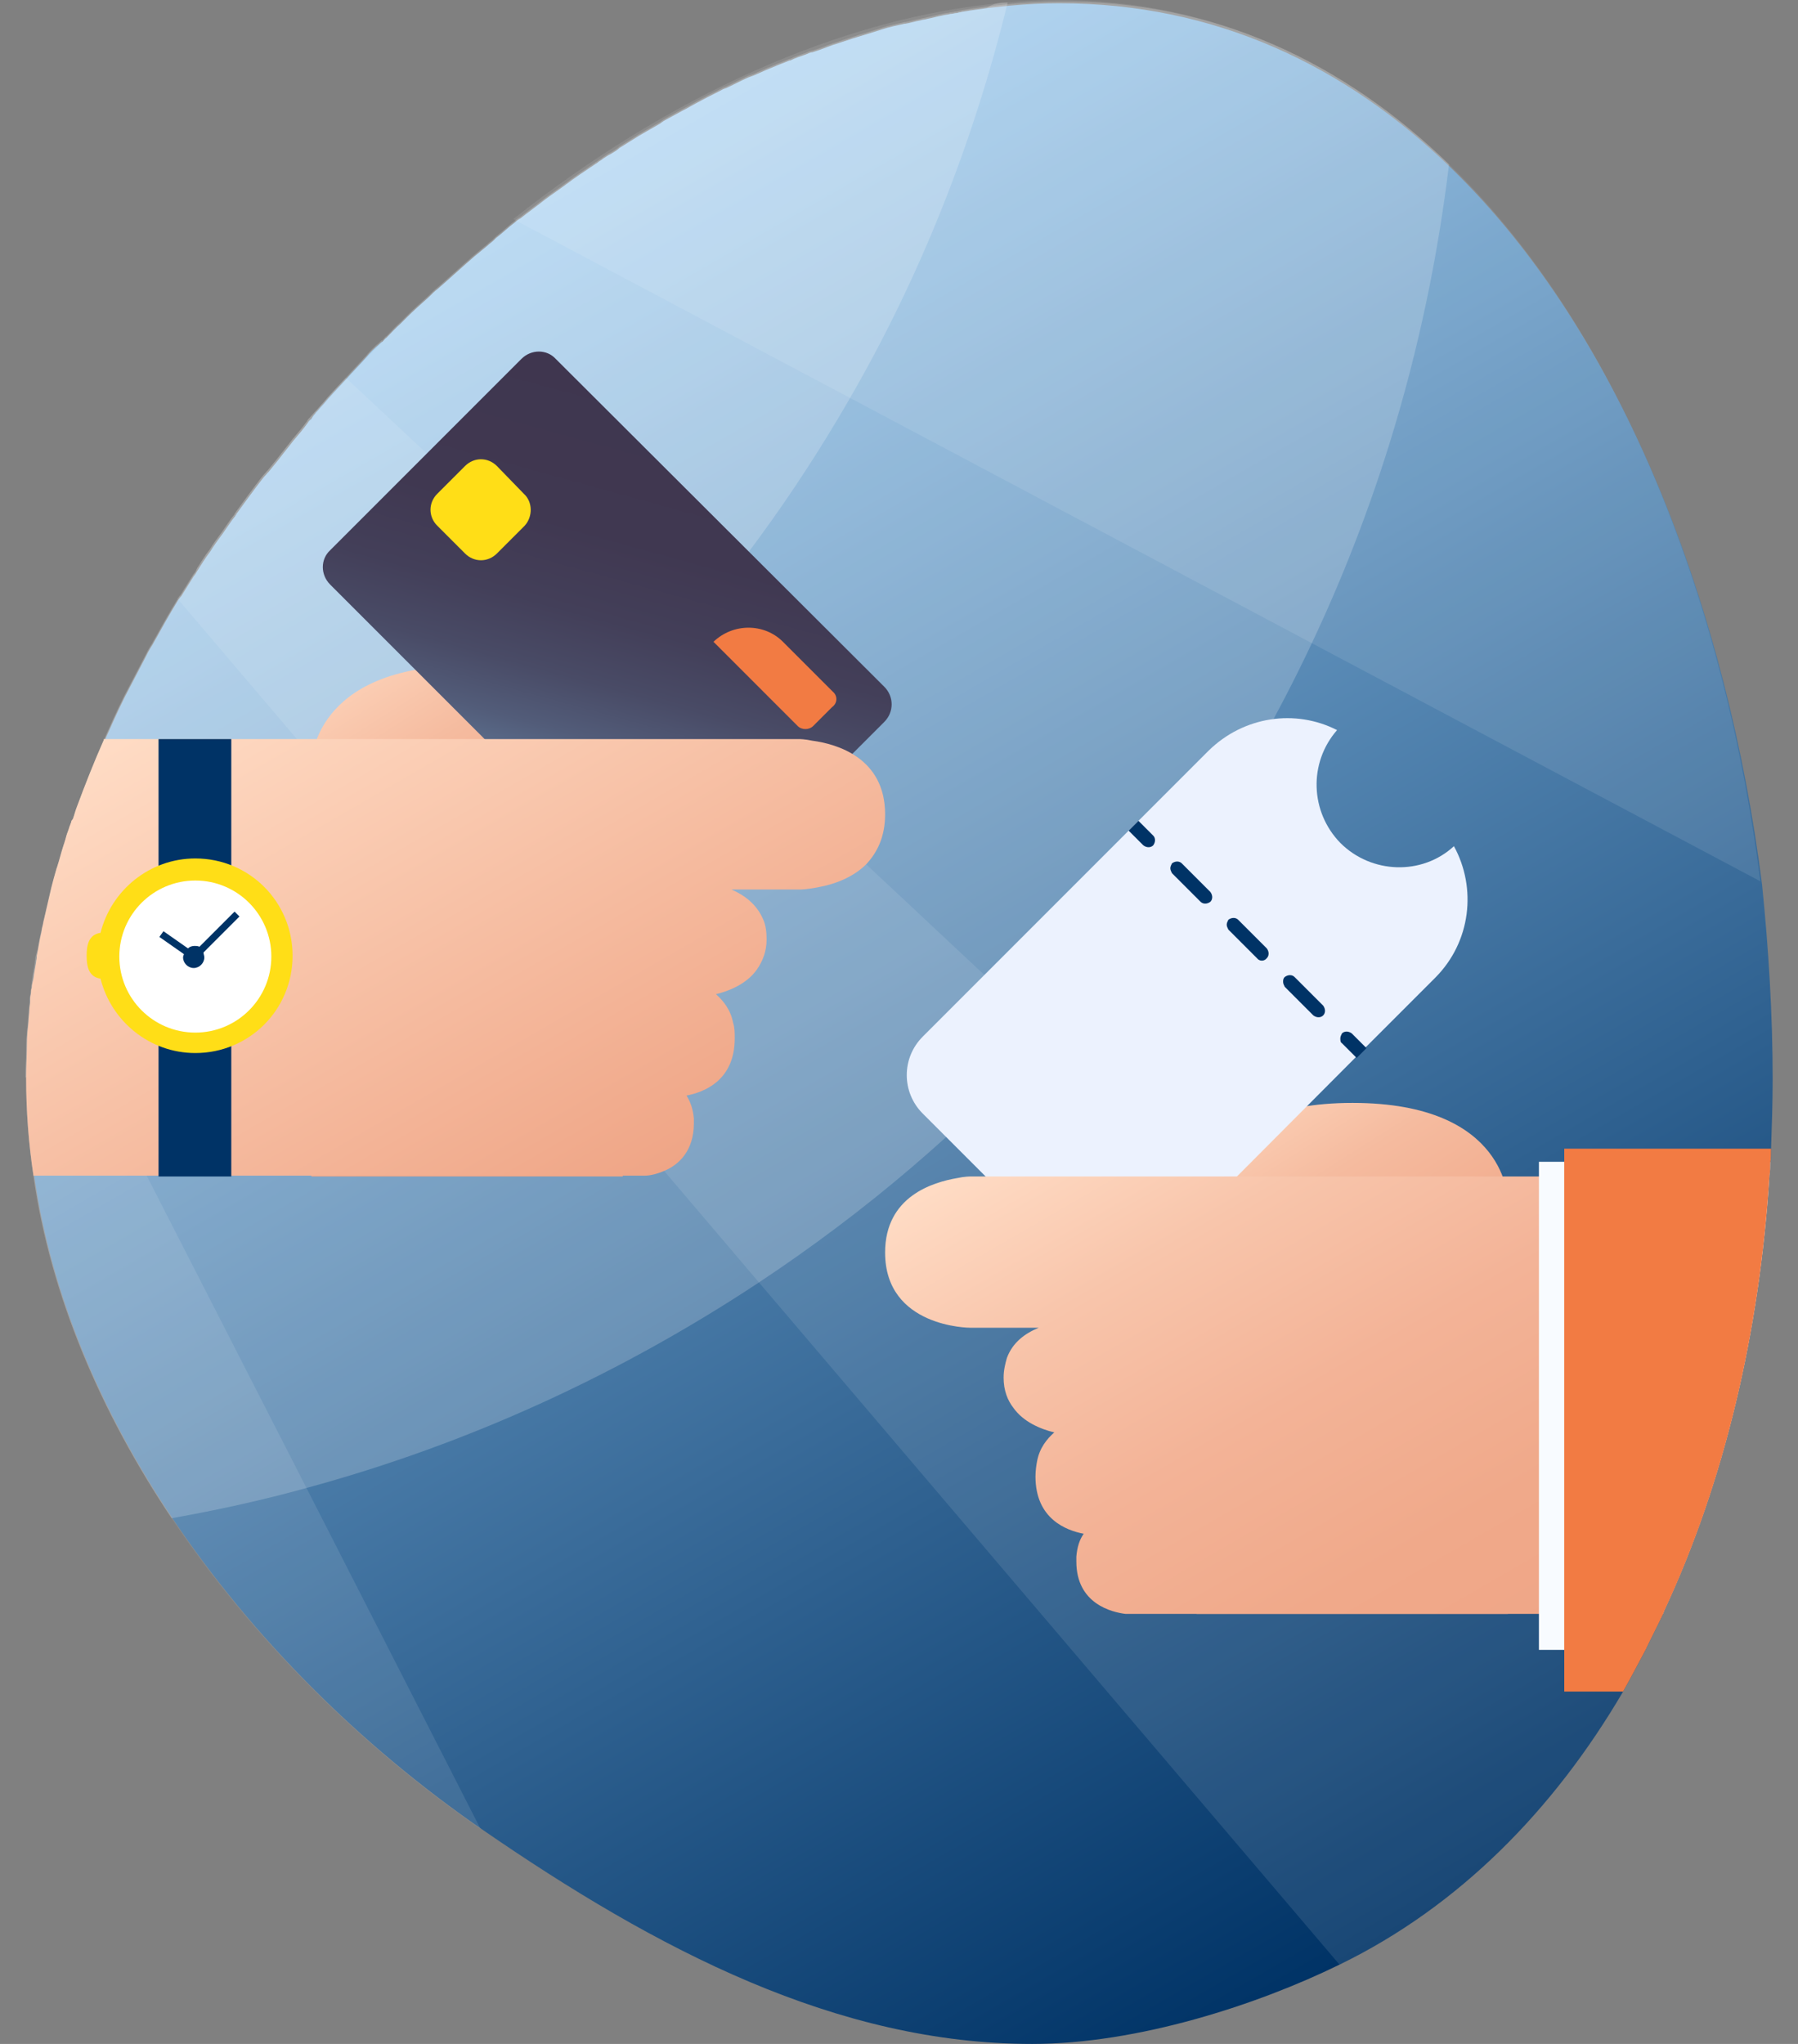 <?xml version="1.0" encoding="utf-8"?>
<!-- Generator: Adobe Illustrator 22.1.0, SVG Export Plug-In . SVG Version: 6.00 Build 0)  -->
<svg version="1.1" id="Laag_1" xmlns="http://www.w3.org/2000/svg" xmlns:xlink="http://www.w3.org/1999/xlink" x="0px" y="0px"
	 viewBox="0 0 220 250" style="enable-background:new 0 0 220 250;" xml:space="preserve">
<rect x="0" y="0" width="220" height="250" fill="#808080" stroke="none"/>
<style type="text/css">
	.st0{fill:url(#SVGID_1_);}
	.st1{opacity:0.1;fill:#FFFFFF;}
	.st2{opacity:0.2;fill:#FFFFFF;}
	.st3{fill:url(#SVGID_2_);}
	.st4{fill:url(#SVGID_3_);}
	.st5{fill:url(#SVGID_4_);}
	.st6{fill:#FFDE17;}
	.st7{fill:#F27B43;}
	.st8{fill:#ECF2FE;}
	.st9{fill:#003366;}
	.st10{fill:url(#SVGID_5_);}
	.st11{fill:#FFFFFF;}
	.st12{fill:url(#SVGID_6_);}
	.st13{fill:#F8FBFF;}
</style>
<g>
	<linearGradient id="SVGID_1_" gradientUnits="userSpaceOnUse" x1="176.393" y1="233.268" x2="57.769" y2="27.806">
		<stop  offset="0" style="stop-color:#003366"/>
		<stop  offset="1" style="stop-color:#97C7ED"/>
	</linearGradient>
	<path class="st0" d="M216.9,132c0,2.9-0.1,5.7-0.2,8.6c0,0.5,0,1.1-0.1,1.7c0,0.5,0,1.1-0.1,1.6c-1.2,19-5.5,37.4-12.9,53.2
		c0,0.1-0.1,0.2-0.1,0.3c-0.7,1.5-1.5,3-2.2,4.5c-0.9,1.7-1.8,3.4-2.7,5c-8.5,14.5-20.1,26.3-34.7,33.4c-10,4.9-24.7,9.7-37.6,9.7
		c-23.8,0-45.8-11.4-67.4-26.3c-14.9-10.3-28-23.4-37.8-38c-8.7-13-14.8-27.2-16.9-41.8c-0.6-4-0.9-7.9-0.9-11.9v-0.3
		c0-1.3,0.1-2.7,0.1-4c0-0.9,0.1-1.8,0.2-2.7c0-0.5,0.1-0.9,0.1-1.4c0,0,0,0,0-0.1c0-0.3,0.1-0.6,0.1-0.9c0,0,0,0,0-0.1
		c0-0.1,0-0.2,0-0.3c0-0.3,0.1-0.5,0.1-0.7c0-0.2,0-0.4,0.1-0.6c0,0,0,0,0-0.1c0,0,0,0,0,0c0-0.3,0.1-0.6,0.1-0.9
		c0.1-0.9,0.3-1.7,0.4-2.6v-0.1c0,0,0-0.1,0-0.1c0.1-0.4,0.2-0.8,0.3-1.1c0.1-0.5,0.2-1,0.3-1.5c0.1-0.3,0.1-0.7,0.2-1
		c0.1-0.3,0.1-0.6,0.2-0.9c0.1-0.4,0.2-0.9,0.3-1.3c0.2-0.9,0.4-1.7,0.6-2.6c0.2-0.8,0.4-1.5,0.6-2.2c0-0.1,0.1-0.2,0.1-0.3
		c0.3-0.9,0.5-1.8,0.8-2.7v0c0.1-0.2,0.1-0.4,0.2-0.6c0-0.1,0.1-0.3,0.1-0.4c0.1-0.4,0.3-0.8,0.4-1.2c0.1-0.2,0.1-0.3,0.2-0.5
		c0-0.2,0.1-0.3,0.2-0.4c0.2-0.5,0.3-1,0.5-1.5l0,0c1-2.7,2.1-5.5,3.3-8.2c0,0,0-0.1,0-0.1h0c0.8-1.8,1.6-3.6,2.5-5.4
		c0.4-0.8,0.8-1.5,1.2-2.3c0.4-0.8,0.8-1.5,1.2-2.3c0.3-0.6,0.6-1.2,1-1.8c1-1.8,2-3.6,3.1-5.4c0,0,0-0.1,0.1-0.1
		c0.1-0.2,0.2-0.3,0.3-0.4c0.5-0.8,1-1.6,1.5-2.4c0.2-0.2,0.3-0.4,0.4-0.6c0.5-0.8,1-1.6,1.6-2.4c0.5-0.8,1-1.5,1.6-2.3
		c0.5-0.7,1-1.5,1.5-2.1c0,0,0-0.1,0.1-0.1c0,0,0-0.1,0-0.1v0c0.8-1.1,1.6-2.2,2.5-3.4c0.4-0.5,0.8-1.1,1.3-1.6c0,0,0-0.1,0.1-0.1
		c0.4-0.5,0.9-1.1,1.3-1.6c0.6-0.8,1.2-1.5,1.8-2.3c0.6-0.7,1.2-1.4,1.7-2.1c0.1-0.1,0.1-0.2,0.2-0.3c0.1-0.1,0.1-0.1,0.2-0.2
		c0.1,0,0.1-0.1,0.1-0.1c0.1-0.1,0.1-0.2,0.2-0.3c0.1-0.2,0.3-0.3,0.3-0.4c0.3-0.3,0.6-0.7,0.9-1c0.9-1.1,1.9-2.1,2.9-3.2
		c0.8-0.9,1.6-1.7,2.4-2.6c0.5-0.6,1-1.1,1.6-1.6c0.1-0.1,0.3-0.3,0.4-0.3c0.2-0.2,0.3-0.4,0.5-0.5c0.6-0.6,1.1-1.2,1.7-1.7l0.8-0.8
		c0.8-0.8,1.7-1.6,2.6-2.4c0.4-0.4,0.8-0.8,1.2-1.1c1.5-1.3,2.9-2.6,4.4-3.9c0.6-0.5,1.1-0.9,1.7-1.4c0.2-0.2,0.5-0.4,0.7-0.6
		c0.1-0.1,0.2-0.2,0.3-0.3c0.8-0.6,1.5-1.3,2.3-1.9c0.2-0.2,0.5-0.4,0.7-0.5c1-0.8,2-1.5,3-2.3c0.8-0.6,1.7-1.2,2.5-1.8
		c1.2-0.9,2.4-1.7,3.6-2.5c0.1-0.1,0.2-0.1,0.3-0.2c0.2-0.2,0.5-0.3,0.7-0.5c0.3-0.2,0.6-0.4,1-0.6c0.3-0.2,0.7-0.4,1-0.7
		c0.8-0.5,1.6-1,2.4-1.5c0.9-0.5,1.7-1,2.6-1.5c0.1-0.1,0.3-0.2,0.4-0.3c0.7-0.4,1.5-0.8,2.2-1.2c0.8-0.4,1.6-0.9,2.4-1.3
		c0.9-0.5,1.8-0.9,2.7-1.4c0.1,0,0.2-0.1,0.3-0.1c0.9-0.4,1.8-0.9,2.7-1.3c0.3-0.1,0.5-0.2,0.8-0.3c0.9-0.4,1.8-0.8,2.8-1.2
		c0.5-0.2,1-0.4,1.5-0.6c0,0,0.1,0,0.1,0c0.6-0.3,1.2-0.5,1.8-0.7c0.3-0.1,0.6-0.3,0.9-0.3c0.3-0.1,0.6-0.2,0.9-0.3
		c0.5-0.2,1.1-0.4,1.6-0.6c1-0.3,2.1-0.7,3.1-1c1-0.3,2-0.6,2.9-0.9c0.9-0.3,1.9-0.5,2.8-0.7c0,0,0.1,0,0.1,0
		c0.6-0.1,1.2-0.3,1.8-0.4c0.3-0.1,0.6-0.1,0.9-0.2c0.6-0.1,1.2-0.3,1.8-0.4c0.3-0.1,0.7-0.1,1-0.2c0.3,0,0.5-0.1,0.7-0.1
		c0.2,0,0.3-0.1,0.5-0.1c0.3-0.1,0.7-0.1,1.1-0.2c0.7-0.1,1.4-0.2,2.1-0.3c0.9-0.1,1.9-0.2,2.8-0.3c2.1-0.2,4.1-0.3,6.1-0.3
		c19.2,0,35.1,7.7,47.9,20.1c21.4,20.7,33.9,54.6,38.1,87.7C216.4,116,216.9,124.1,216.9,132z"/>
	<path class="st1" d="M215.4,107.8L62.8,26.8C81.5,12,102.8,2,123.3,0.3c2.1-0.2,4.1-0.3,6.1-0.3c19.1,0,35.1,7.7,47.9,20.1
		C198.7,40.8,211.2,74.7,215.4,107.8z"/>
	<path class="st1" d="M203.6,197.1c0,0.1-0.1,0.2-0.1,0.3c-0.7,1.5-1.5,3-2.2,4.5c-0.9,1.7-1.8,3.4-2.7,5
		c-8.5,14.5-20.1,26.3-34.7,33.4l-71-83.4l-42.2-49.6l-29-34.1c0,0,0-0.1,0.1-0.1c0.1-0.2,0.2-0.3,0.3-0.4c0.5-0.8,1-1.6,1.5-2.4
		c0.2-0.2,0.3-0.4,0.4-0.6c0.5-0.8,1-1.6,1.6-2.4c0.5-0.8,1-1.5,1.6-2.3c0.5-0.7,1-1.5,1.5-2.1c0,0,0-0.1,0.1-0.1c0,0,0-0.1,0-0.1v0
		c0.8-1.1,1.6-2.2,2.5-3.4c0.4-0.5,0.8-1.1,1.3-1.6c0,0,0-0.1,0.1-0.1c0.4-0.5,0.9-1.1,1.3-1.6c0.6-0.8,1.2-1.5,1.8-2.3
		c0.6-0.7,1.2-1.4,1.7-2.1c0.1-0.1,0.1-0.2,0.2-0.3c0.1-0.1,0.2-0.3,0.3-0.3c0-0.1,0.1-0.1,0.2-0.2c0.1-0.2,0.3-0.3,0.3-0.4
		c0.3-0.3,0.6-0.7,0.9-1c0.9-1.1,1.9-2.1,2.9-3.2L80,81.4l48.3,45.2l18.5,17.3l41.5,38.8l3.1,2.9L203.6,197.1z"/>
	<path class="st2" d="M177.3,20.1c-2.5,20.7-8.2,40.4-16.8,58.6c-8.3,17.6-19.2,33.7-32.2,47.9c-10.5,11.5-22.5,21.7-35.5,30.3
		C76,168,57.4,176.6,37.5,182c-5.4,1.5-10.9,2.7-16.5,3.7c-8.7-13-14.8-27.2-16.9-41.8c-0.6-4-0.9-7.9-0.9-11.9v-0.3
		c0-1.3,0.1-2.7,0.1-4c0-0.9,0.1-1.8,0.2-2.7c0-0.5,0.1-0.9,0.1-1.4c0-0.3,0.1-0.7,0.1-1c0,0,0,0,0-0.1c0-0.1,0-0.2,0-0.3
		c0-0.3,0.1-0.5,0.1-0.7c0-0.2,0-0.4,0.1-0.6c0,0,0,0,0-0.1c0-0.3,0.1-0.6,0.2-1c0.1-0.9,0.3-1.7,0.4-2.6v-0.1c0,0,0-0.1,0-0.1
		c0.2-0.9,0.3-1.7,0.5-2.6c0.1-0.3,0.1-0.7,0.2-1c0.1-0.3,0.1-0.6,0.2-0.9c0.1-0.4,0.2-0.9,0.3-1.3c0.2-0.9,0.4-1.7,0.6-2.6
		c0.2-0.8,0.4-1.5,0.6-2.2c0-0.1,0.1-0.2,0.1-0.3c0.3-0.9,0.5-1.8,0.8-2.7v0c0.1-0.2,0.1-0.4,0.2-0.6c0-0.1,0.1-0.3,0.1-0.4
		c0.1-0.4,0.3-0.8,0.4-1.2c0.1-0.2,0.1-0.3,0.2-0.5c0-0.2,0.1-0.3,0.2-0.4c0.2-0.5,0.3-1,0.5-1.5l0,0c1-2.7,2.1-5.5,3.3-8.2
		c0,0,0-0.1,0-0.1h0c0.8-1.8,1.6-3.6,2.5-5.4c0.4-0.8,0.8-1.5,1.2-2.3c0.4-0.8,0.8-1.5,1.2-2.3c0.3-0.6,0.6-1.2,1-1.8
		c1-1.8,2-3.6,3.1-5.4c0,0,0-0.1,0.1-0.1c0.1-0.2,0.2-0.3,0.3-0.4c0.5-0.8,1-1.6,1.5-2.4c0.1-0.2,0.3-0.4,0.4-0.6h0
		c0-0.1,0.1-0.2,0.1-0.3c0.5-0.7,0.9-1.5,1.5-2.2c0.5-0.8,1-1.5,1.6-2.3c0.5-0.7,1-1.5,1.5-2.1c0-0.1,0-0.1,0.1-0.2v0
		c0.8-1.1,1.6-2.2,2.5-3.4c0.4-0.5,0.8-1.1,1.3-1.6c0,0,0-0.1,0.1-0.1c0.4-0.5,0.9-1.1,1.3-1.6c0.6-0.8,1.2-1.5,1.8-2.3
		c0.6-0.7,1.2-1.4,1.7-2.1c0.1-0.1,0.1-0.2,0.2-0.3c0.1-0.1,0.1-0.1,0.2-0.2c0.2-0.3,0.4-0.5,0.7-0.8c0.3-0.3,0.6-0.7,0.9-1
		c0.9-1.1,1.9-2.1,2.9-3.2c0.8-0.9,1.6-1.7,2.4-2.6c0.5-0.6,1-1.1,1.6-1.6c0.1-0.1,0.3-0.3,0.4-0.3c0.2-0.2,0.3-0.4,0.5-0.5
		c0.6-0.6,1.1-1.2,1.7-1.7l0.8-0.8c0.8-0.8,1.7-1.6,2.6-2.4c0.4-0.4,0.8-0.8,1.2-1.1c1.5-1.3,2.9-2.6,4.4-3.9
		c0.6-0.5,1.1-0.9,1.7-1.4c0.2-0.2,0.5-0.4,0.7-0.6c0.1-0.1,0.2-0.2,0.3-0.3c0.8-0.6,1.5-1.3,2.3-1.9c0.2-0.2,0.5-0.4,0.7-0.5
		c1-0.8,2-1.5,3-2.3c0.8-0.6,1.7-1.2,2.5-1.8c1.2-0.9,2.4-1.7,3.6-2.5c0.1-0.1,0.2-0.1,0.3-0.2c0.2-0.2,0.5-0.3,0.7-0.5
		c0.3-0.2,0.6-0.4,1-0.6c0.3-0.2,0.7-0.4,1-0.7c0.8-0.5,1.6-1,2.4-1.5c0.9-0.5,1.7-1,2.6-1.5c0.1-0.1,0.3-0.2,0.4-0.3
		c0.7-0.4,1.5-0.8,2.2-1.2c0.8-0.4,1.6-0.9,2.4-1.3c0.9-0.5,1.8-0.9,2.7-1.4c0.1,0,0.2-0.1,0.3-0.1c0.9-0.4,1.8-0.9,2.7-1.3
		c0.3-0.1,0.5-0.2,0.8-0.3c0.9-0.4,1.8-0.8,2.8-1.2c0.5-0.2,1-0.4,1.5-0.6c0,0,0.1,0,0.1,0c0.6-0.3,1.2-0.5,1.8-0.7
		c0.3-0.1,0.6-0.3,0.9-0.3c0.3-0.1,0.6-0.2,0.9-0.3c0.5-0.2,1.1-0.4,1.6-0.6c1-0.3,2.1-0.7,3.1-1c1-0.3,2-0.6,2.9-0.9
		c0.9-0.3,1.9-0.5,2.8-0.7c0,0,0.1,0,0.1,0c0.6-0.1,1.2-0.3,1.8-0.4c0.3-0.1,0.6-0.1,0.9-0.2c0.6-0.1,1.2-0.3,1.8-0.4
		c0.3-0.1,0.7-0.1,1-0.2c0.3,0,0.5-0.1,0.7-0.1c0.2,0,0.3-0.1,0.5-0.1c0.3-0.1,0.7-0.1,1.1-0.2c0.7-0.1,1.4-0.2,2.1-0.3
		c0.9-0.1,1.9-0.2,2.8-0.3c2.1-0.2,4.1-0.3,6.1-0.3C148.6,0,164.5,7.7,177.3,20.1z"/>
	<path class="st2" d="M123.3,0.3c-4.2,17.2-10.7,33.5-19.3,48.4c-6.8,11.8-14.8,22.8-24,32.7c-2.8,3.1-5.8,6.1-8.8,9
		c-6.4,6.1-13.2,11.8-20.5,16.9c-2.3,1.6-4.6,3.2-7,4.8c-0.8,0.5-1.5,1-2.3,1.5c-1.4,0.9-2.7,1.7-4.2,2.5c-0.4,0.3-0.9,0.5-1.4,0.8
		c-0.9,0.5-1.8,1.1-2.8,1.6c-1.5,0.9-3.1,1.7-4.7,2.6c-1,0.5-2,1-3.1,1.5c-0.8,0.4-1.6,0.8-2.4,1.2c-1.1,0.5-2.2,1-3.4,1.5
		c0,0.1,0,0,0,0c-0.9,0.4-1.9,0.9-2.8,1.3c-2.1,0.9-4.1,1.7-6.2,2.5c-2.4,0.9-4.8,1.8-7.3,2.7c0-1.3,0.1-2.7,0.1-4
		c0-0.9,0.1-1.8,0.2-2.7c0-0.5,0.1-0.9,0.1-1.4c0,0,0,0,0-0.1c0-0.3,0.1-0.6,0.1-0.9c0,0,0,0,0-0.1c0-0.1,0-0.2,0-0.3
		c0-0.3,0.1-0.5,0.1-0.7l0.1-0.7c0-0.3,0.1-0.6,0.1-0.9c0.1-0.9,0.3-1.7,0.4-2.6v-0.1c0,0,0-0.1,0-0.1c0.1-0.4,0.2-0.8,0.3-1.1
		c0.1-0.8,0.3-1.6,0.5-2.5c0.1-0.3,0.1-0.6,0.2-0.9c0.1-0.4,0.2-0.9,0.3-1.3c0.2-0.9,0.4-1.7,0.6-2.6c0.2-0.8,0.4-1.5,0.6-2.2
		c0-0.1,0.1-0.2,0.1-0.3c0.3-0.9,0.5-1.8,0.8-2.7v0c0.1-0.2,0.1-0.4,0.2-0.6c0-0.1,0.1-0.3,0.1-0.4c0.1-0.4,0.3-0.8,0.4-1.2
		c0.1-0.2,0.1-0.3,0.2-0.5c0-0.2,0.1-0.3,0.2-0.4c0.2-0.5,0.3-1,0.5-1.5l0,0c1-2.7,2.1-5.5,3.3-8.2c0,0,0-0.1,0.1-0.1
		c0.8-1.8,1.6-3.6,2.5-5.4c0.4-0.8,0.8-1.5,1.2-2.3c0.4-0.8,0.8-1.5,1.2-2.3c0.3-0.6,0.6-1.2,1-1.8c1-1.8,2-3.6,3.1-5.4
		c0,0,0-0.1,0.1-0.1c0.1-0.2,0.2-0.3,0.3-0.4c0.5-0.8,1-1.6,1.5-2.4c0.1-0.2,0.3-0.4,0.4-0.6c0.1-0.1,0.1-0.2,0.2-0.3
		c0.5-0.7,0.9-1.5,1.5-2.2c0.5-0.8,1-1.5,1.6-2.3c0.5-0.7,1-1.5,1.5-2.1c0-0.1,0-0.1,0.1-0.2v0c0.8-1.1,1.6-2.2,2.5-3.4
		c0.4-0.5,0.8-1.1,1.3-1.6c0,0,0-0.1,0.1-0.1c0.4-0.5,0.9-1.1,1.3-1.6c0.6-0.8,1.2-1.5,1.8-2.3c0.6-0.7,1.2-1.4,1.7-2.1
		c0.2-0.2,0.3-0.4,0.5-0.5c0.1-0.1,0.1-0.2,0.2-0.3c0.1-0.2,0.3-0.3,0.3-0.4c0.3-0.3,0.6-0.7,0.9-1c0.9-1.1,1.9-2.1,2.9-3.2
		c0.8-0.9,1.6-1.7,2.4-2.6c0.7-0.7,1.3-1.3,2-2c0.7-0.8,1.5-1.5,2.2-2.2l0.8-0.8c0.8-0.8,1.7-1.6,2.6-2.4c0.4-0.4,0.8-0.8,1.2-1.1
		c1.5-1.3,2.9-2.6,4.4-3.9c0.6-0.5,1.1-0.9,1.7-1.4c0.2-0.2,0.5-0.4,0.7-0.6c0.1-0.1,0.2-0.2,0.3-0.3c0.8-0.6,1.5-1.3,2.3-1.9
		c0.2-0.2,0.5-0.4,0.7-0.5c1-0.8,2-1.5,3-2.3c0.8-0.6,1.7-1.2,2.5-1.8c1.2-0.9,2.4-1.7,3.6-2.5c0.1-0.1,0.2-0.1,0.3-0.2
		c0.2-0.2,0.5-0.3,0.7-0.5c0.3-0.2,0.6-0.4,1-0.6c0.3-0.2,0.7-0.4,1-0.7c0.8-0.5,1.6-1,2.4-1.5c0.9-0.5,1.7-1,2.6-1.5
		c0.1-0.1,0.3-0.2,0.4-0.3c0.7-0.4,1.5-0.8,2.2-1.2c0.8-0.4,1.6-0.9,2.4-1.3c0.9-0.5,1.8-0.9,2.7-1.4c0.1,0,0.2-0.1,0.3-0.1
		c0.9-0.4,1.8-0.9,2.7-1.3c0.3-0.1,0.5-0.2,0.8-0.3c0.9-0.4,1.8-0.8,2.8-1.2c0.5-0.2,1-0.4,1.5-0.6c0,0,0.1,0,0.1,0
		c0.6-0.3,1.2-0.5,1.8-0.7c0.3-0.1,0.6-0.3,0.9-0.3c0.3-0.1,0.6-0.2,0.9-0.3c0.5-0.2,1.1-0.4,1.6-0.6c1-0.3,2.1-0.7,3.1-1
		c1-0.3,2-0.6,2.9-0.9c0.9-0.3,1.9-0.5,2.8-0.7c0,0,0.1,0,0.1,0c0.6-0.1,1.2-0.3,1.8-0.4c0.3-0.1,0.6-0.1,0.9-0.2
		c0.6-0.1,1.2-0.3,1.8-0.4c0.3-0.1,0.7-0.1,1-0.2c0.3,0,0.5-0.1,0.7-0.1c0.2,0,0.3-0.1,0.5-0.1c0.3-0.1,0.7-0.1,1.1-0.2
		c0.7-0.1,1.4-0.2,2.1-0.3C121.5,0.4,122.4,0.3,123.3,0.3z"/>
	<path class="st1" d="M58.8,223.7c-14.9-10.3-28-23.4-37.8-38c-8.7-13-14.8-27.2-16.9-41.8c-0.6-4-0.9-7.9-0.9-11.9v-0.3
		c0-1.3,0.1-2.7,0.1-4c0-0.9,0.1-1.8,0.2-2.7c0-0.5,0.1-0.9,0.1-1.4c0,0,0,0,0-0.1c0-0.3,0.1-0.6,0.1-0.9c0,0,0,0,0-0.1
		c0-0.1,0-0.2,0-0.3c0-0.3,0.1-0.5,0.1-0.7c0-0.2,0-0.4,0.1-0.6c0,0,0,0,0-0.1c0,0,0,0,0,0c0-0.3,0.1-0.6,0.1-0.9
		c0.1-0.9,0.3-1.7,0.4-2.6l6,11.7l7.6,14.9L37.5,182L58.8,223.7z"/>
</g>
<linearGradient id="SVGID_2_" gradientUnits="userSpaceOnUse" x1="726.864" y1="907.653" x2="668.129" y2="944.835" gradientTransform="matrix(0 1 -1 0 1087.726 -532.823)">
	<stop  offset="0" style="stop-color:#EFA586"/>
	<stop  offset="0.355" style="stop-color:#F0A789"/>
	<stop  offset="0.569" style="stop-color:#F2AF91"/>
	<stop  offset="0.745" style="stop-color:#F5BB9F"/>
	<stop  offset="0.899" style="stop-color:#FBCDB3"/>
	<stop  offset="1" style="stop-color:#FFDCC5"/>
</linearGradient>
<path class="st3" d="M146.4,197.4v-50.5c0,0,0-12,19.1-12s19,12,19,12v50.5H146.4z"/>
<linearGradient id="SVGID_3_" gradientUnits="userSpaceOnUse" x1="673.346" y1="1015.981" x2="614.611" y2="1053.162" gradientTransform="matrix(0 1 -1 0 1087.726 -532.823)">
	<stop  offset="0" style="stop-color:#EFA586"/>
	<stop  offset="0.355" style="stop-color:#F0A789"/>
	<stop  offset="0.569" style="stop-color:#F2AF91"/>
	<stop  offset="0.745" style="stop-color:#F5BB9F"/>
	<stop  offset="0.899" style="stop-color:#FBCDB3"/>
	<stop  offset="1" style="stop-color:#FFDCC5"/>
</linearGradient>
<path class="st4" d="M38.1,143.9V93.4c0,0,0-12,19.1-12s19,12,19,12v50.5H38.1z"/>
<g>
	<linearGradient id="SVGID_4_" gradientUnits="userSpaceOnUse" x1="65.397" y1="110.094" x2="82.929" y2="46.4">
		<stop  offset="0" style="stop-color:#8DD1FA"/>
		<stop  offset="1.085937e-03" style="stop-color:#8DD0F9"/>
		<stop  offset="7.027519e-02" style="stop-color:#7AACD1"/>
		<stop  offset="0.144" style="stop-color:#6B8DAF"/>
		<stop  offset="0.226" style="stop-color:#5D7291"/>
		<stop  offset="0.316" style="stop-color:#525C79"/>
		<stop  offset="0.417" style="stop-color:#494B66"/>
		<stop  offset="0.536" style="stop-color:#433F59"/>
		<stop  offset="0.689" style="stop-color:#403851"/>
		<stop  offset="1" style="stop-color:#3F364F"/>
	</linearGradient>
	<path class="st5" d="M108.2,88.3l-23.4,23.4c-1.2,1.2-3.1,1.2-4.2,0L40.4,71.5c-1.2-1.2-1.2-3.1,0-4.2l23.4-23.4
		c1.2-1.2,3.1-1.2,4.2,0L108.2,84C109.4,85.2,109.4,87.1,108.2,88.3z"/>
	<path class="st6" d="M64.1,60.4L60.8,57c-1.1-1.1-2.8-1.1-3.9,0l-3.4,3.4c-1.1,1.1-1.1,2.8,0,3.9l3.4,3.4c1.1,1.1,2.8,1.1,3.9,0
		l3.4-3.4C65.2,63.2,65.2,61.4,64.1,60.4z"/>
	<path class="st7" d="M101.9,84.6l-6.1-6.1c-2.3-2.3-6.1-2.3-8.5,0l0,0l10.3,10.3c0.5,0.5,1.4,0.5,1.9,0l2.3-2.3
		C102.5,86,102.5,85.1,101.9,84.6z"/>
</g>
<g>
	<path class="st8" d="M136,159.3l-23.1-23.1c-2.6-2.6-2.6-6.8,0-9.4l35-35c4.3-4.2,10.6-5.1,15.7-2.5c-3.5,4-3.3,10,0.4,13.8
		c3.8,3.8,10,4,13.9,0.4c2.8,5.1,2.1,11.7-2.3,16.1l-8.6,8.6l-1.2,1.2L136,159.3z"/>
	<g>
		<g>
			<path class="st9" d="M139.9,103.4l-1.8-1.8l1.2-1.2h0l1.8,1.8c0.3,0.3,0.3,0.8,0,1.2C140.8,103.7,140.3,103.7,139.9,103.4z"/>
		</g>
		<g>
			<path class="st9" d="M148.1,110.3c0.3-0.3,0.3-0.8,0-1.2l-3.5-3.5c-0.3-0.3-0.8-0.3-1.2,0c-0.1,0.2-0.2,0.4-0.2,0.6
				c0,0.2,0.1,0.4,0.2,0.6l3.5,3.5C147.2,110.6,147.7,110.6,148.1,110.3z M155,117.2c0.3-0.3,0.3-0.8,0-1.2l-3.5-3.5
				c-0.3-0.3-0.8-0.3-1.2,0c-0.1,0.2-0.2,0.4-0.2,0.6s0.1,0.4,0.2,0.6l3.5,3.5C154.1,117.6,154.7,117.6,155,117.2z M161.9,124.2
				c0.3-0.3,0.3-0.8,0-1.2l-3.5-3.5c-0.3-0.3-0.8-0.3-1.2,0c-0.2,0.2-0.2,0.4-0.2,0.6s0.1,0.4,0.2,0.6l3.5,3.5
				C161.1,124.5,161.6,124.5,161.9,124.2z"/>
		</g>
		<g>
			<path class="st9" d="M166,129.4l-1.8-1.8c-0.2-0.1-0.2-0.4-0.2-0.6s0.1-0.4,0.2-0.6c0.3-0.3,0.8-0.3,1.2,0l1.8,1.8L166,129.4z"/>
		</g>
	</g>
</g>
<g>
	<linearGradient id="SVGID_5_" gradientUnits="userSpaceOnUse" x1="72.312" y1="148.39" x2="32.299" y2="79.085">
		<stop  offset="0" style="stop-color:#EFA586"/>
		<stop  offset="1" style="stop-color:#FFDCC5"/>
	</linearGradient>
	<path class="st10" d="M108.3,99.6c0,2.8-1,4.7-2.3,6.1c-1.7,1.7-4.1,2.5-5.8,2.8c-1.4,0.3-2.3,0.3-2.3,0.3h-8.4
		c1.6,0.7,3.1,1.8,3.9,3.7c0.3,0.7,0.4,1.5,0.4,2.4c0,1.5-0.5,2.7-1.2,3.7c-1.2,1.7-3.3,2.6-5,3c0.9,0.8,1.8,1.9,2.1,3.5
		c0.2,0.6,0.2,1.2,0.2,1.9c0,5.2-3.8,6.6-5.9,7c0.5,0.8,0.8,1.7,0.9,2.8l0,0.1v0.5c0,3.4-1.9,5.1-3.6,5.8c-0.9,0.4-1.8,0.6-2.4,0.6
		l-0.6,0H4.1c-0.6-4-0.9-7.9-0.9-11.9v-0.3c0-1.3,0.1-2.7,0.1-4c0-0.9,0.1-1.8,0.2-2.7c0-0.5,0.1-0.9,0.1-1.4c0-0.3,0.1-0.7,0.1-1
		c0,0,0,0,0-0.1c0-0.1,0-0.2,0-0.3c0-0.3,0.1-0.5,0.1-0.7c0-0.2,0-0.4,0.1-0.6c0,0,0,0,0-0.1c0-0.3,0.1-0.6,0.2-1
		c0.1-0.9,0.3-1.7,0.4-2.6v-0.1c0,0,0-0.1,0-0.1c0.2-0.9,0.3-1.7,0.5-2.6c0.1-0.3,0.1-0.7,0.2-1c0.1-0.3,0.1-0.6,0.2-0.9
		c0.1-0.4,0.2-0.9,0.3-1.3c0.2-0.9,0.4-1.7,0.6-2.6c0.2-0.8,0.4-1.5,0.6-2.2c0-0.1,0.1-0.2,0.1-0.3c0.3-0.9,0.5-1.8,0.8-2.7v0
		c0.1-0.2,0.1-0.4,0.2-0.6c0-0.1,0.1-0.3,0.1-0.4c0.1-0.4,0.3-0.8,0.4-1.2c0.1-0.2,0.1-0.3,0.2-0.5c0-0.2,0.1-0.3,0.2-0.4
		c0.2-0.5,0.3-1,0.5-1.5l0,0c1-2.7,2.1-5.5,3.3-8.2c0,0,0-0.1,0-0.1h85.1c0,0,0.7,0,1.6,0.2h0C102.4,91,108.3,92.7,108.3,99.6z"/>
	<g>
		<rect x="19.4" y="90.4" class="st9" width="8.9" height="53.5"/>
		<path class="st6" d="M23.9,105c-5.6,0-10.3,3.9-11.6,9.1c-1.4,0.2-1.7,1.4-1.7,2.8s0.3,2.6,1.7,2.8c1.3,5.2,6,9.1,11.6,9.1
			c6.6,0,11.9-5.3,11.9-11.9S30.5,105,23.9,105z"/>
		<circle class="st11" cx="23.9" cy="117" r="9.3"/>
		<path class="st9" d="M29.3,112.1l-0.6-0.6l-4.3,4.3c-0.2-0.1-0.4-0.1-0.6-0.1c-0.3,0-0.6,0.1-0.8,0.3l-3-2.1l-0.5,0.7l3,2.1
			c0,0.1-0.1,0.2-0.1,0.4c0,0.7,0.6,1.3,1.3,1.3s1.3-0.6,1.3-1.3c0-0.2-0.1-0.4-0.1-0.6L29.3,112.1z"/>
	</g>
</g>
<linearGradient id="SVGID_6_" gradientUnits="userSpaceOnUse" x1="193.26" y1="203.305" x2="148.051" y2="125.001">
	<stop  offset="0" style="stop-color:#EFA586"/>
	<stop  offset="0.247" style="stop-color:#F0A98A"/>
	<stop  offset="0.503" style="stop-color:#F3B397"/>
	<stop  offset="0.763" style="stop-color:#F8C5AB"/>
	<stop  offset="1" style="stop-color:#FFDCC5"/>
</linearGradient>
<path class="st12" d="M216.5,143.9c-1.2,19-5.5,37.4-12.9,53.2c0,0.1-0.1,0.2-0.1,0.3h-65.2l-0.6,0c-1.6-0.2-6-1.2-6-6.4v-0.5l0-0.1
	c0.1-1.2,0.4-2.1,0.9-2.8c-2.1-0.4-5.9-1.8-5.9-7c0-0.7,0.1-1.4,0.2-1.9c0.3-1.6,1.2-2.7,2.1-3.5c-1.7-0.4-3.8-1.3-5-3
	c-0.7-0.9-1.2-2.1-1.2-3.7c0-0.9,0.2-1.7,0.4-2.4c0.7-1.9,2.2-3,3.9-3.7h-8.4c0,0-10.4,0-10.4-9.2c0-6.9,5.9-8.6,8.8-9.1h0
	c0.9-0.2,1.6-0.2,1.6-0.2H216.5z"/>
<path class="st13" d="M216.6,142.2c0,0.5,0,1.1-0.1,1.6c-1.2,19-5.5,37.4-12.9,53.2c0,0.1-0.1,0.2-0.1,0.3c-0.7,1.5-1.5,3-2.2,4.5
	h-13v-59.7H216.6z"/>
<path class="st7" d="M216.7,140.6c0,0.5,0,1.1-0.1,1.7c0,0.5,0,1.1-0.1,1.6c-1.2,19-5.5,37.4-12.9,53.2c0,0.1-0.1,0.2-0.1,0.3
	c-0.7,1.5-1.5,3-2.2,4.5c-0.9,1.7-1.8,3.4-2.7,5h-7.2v-66.4H216.7z"/>
</svg>
